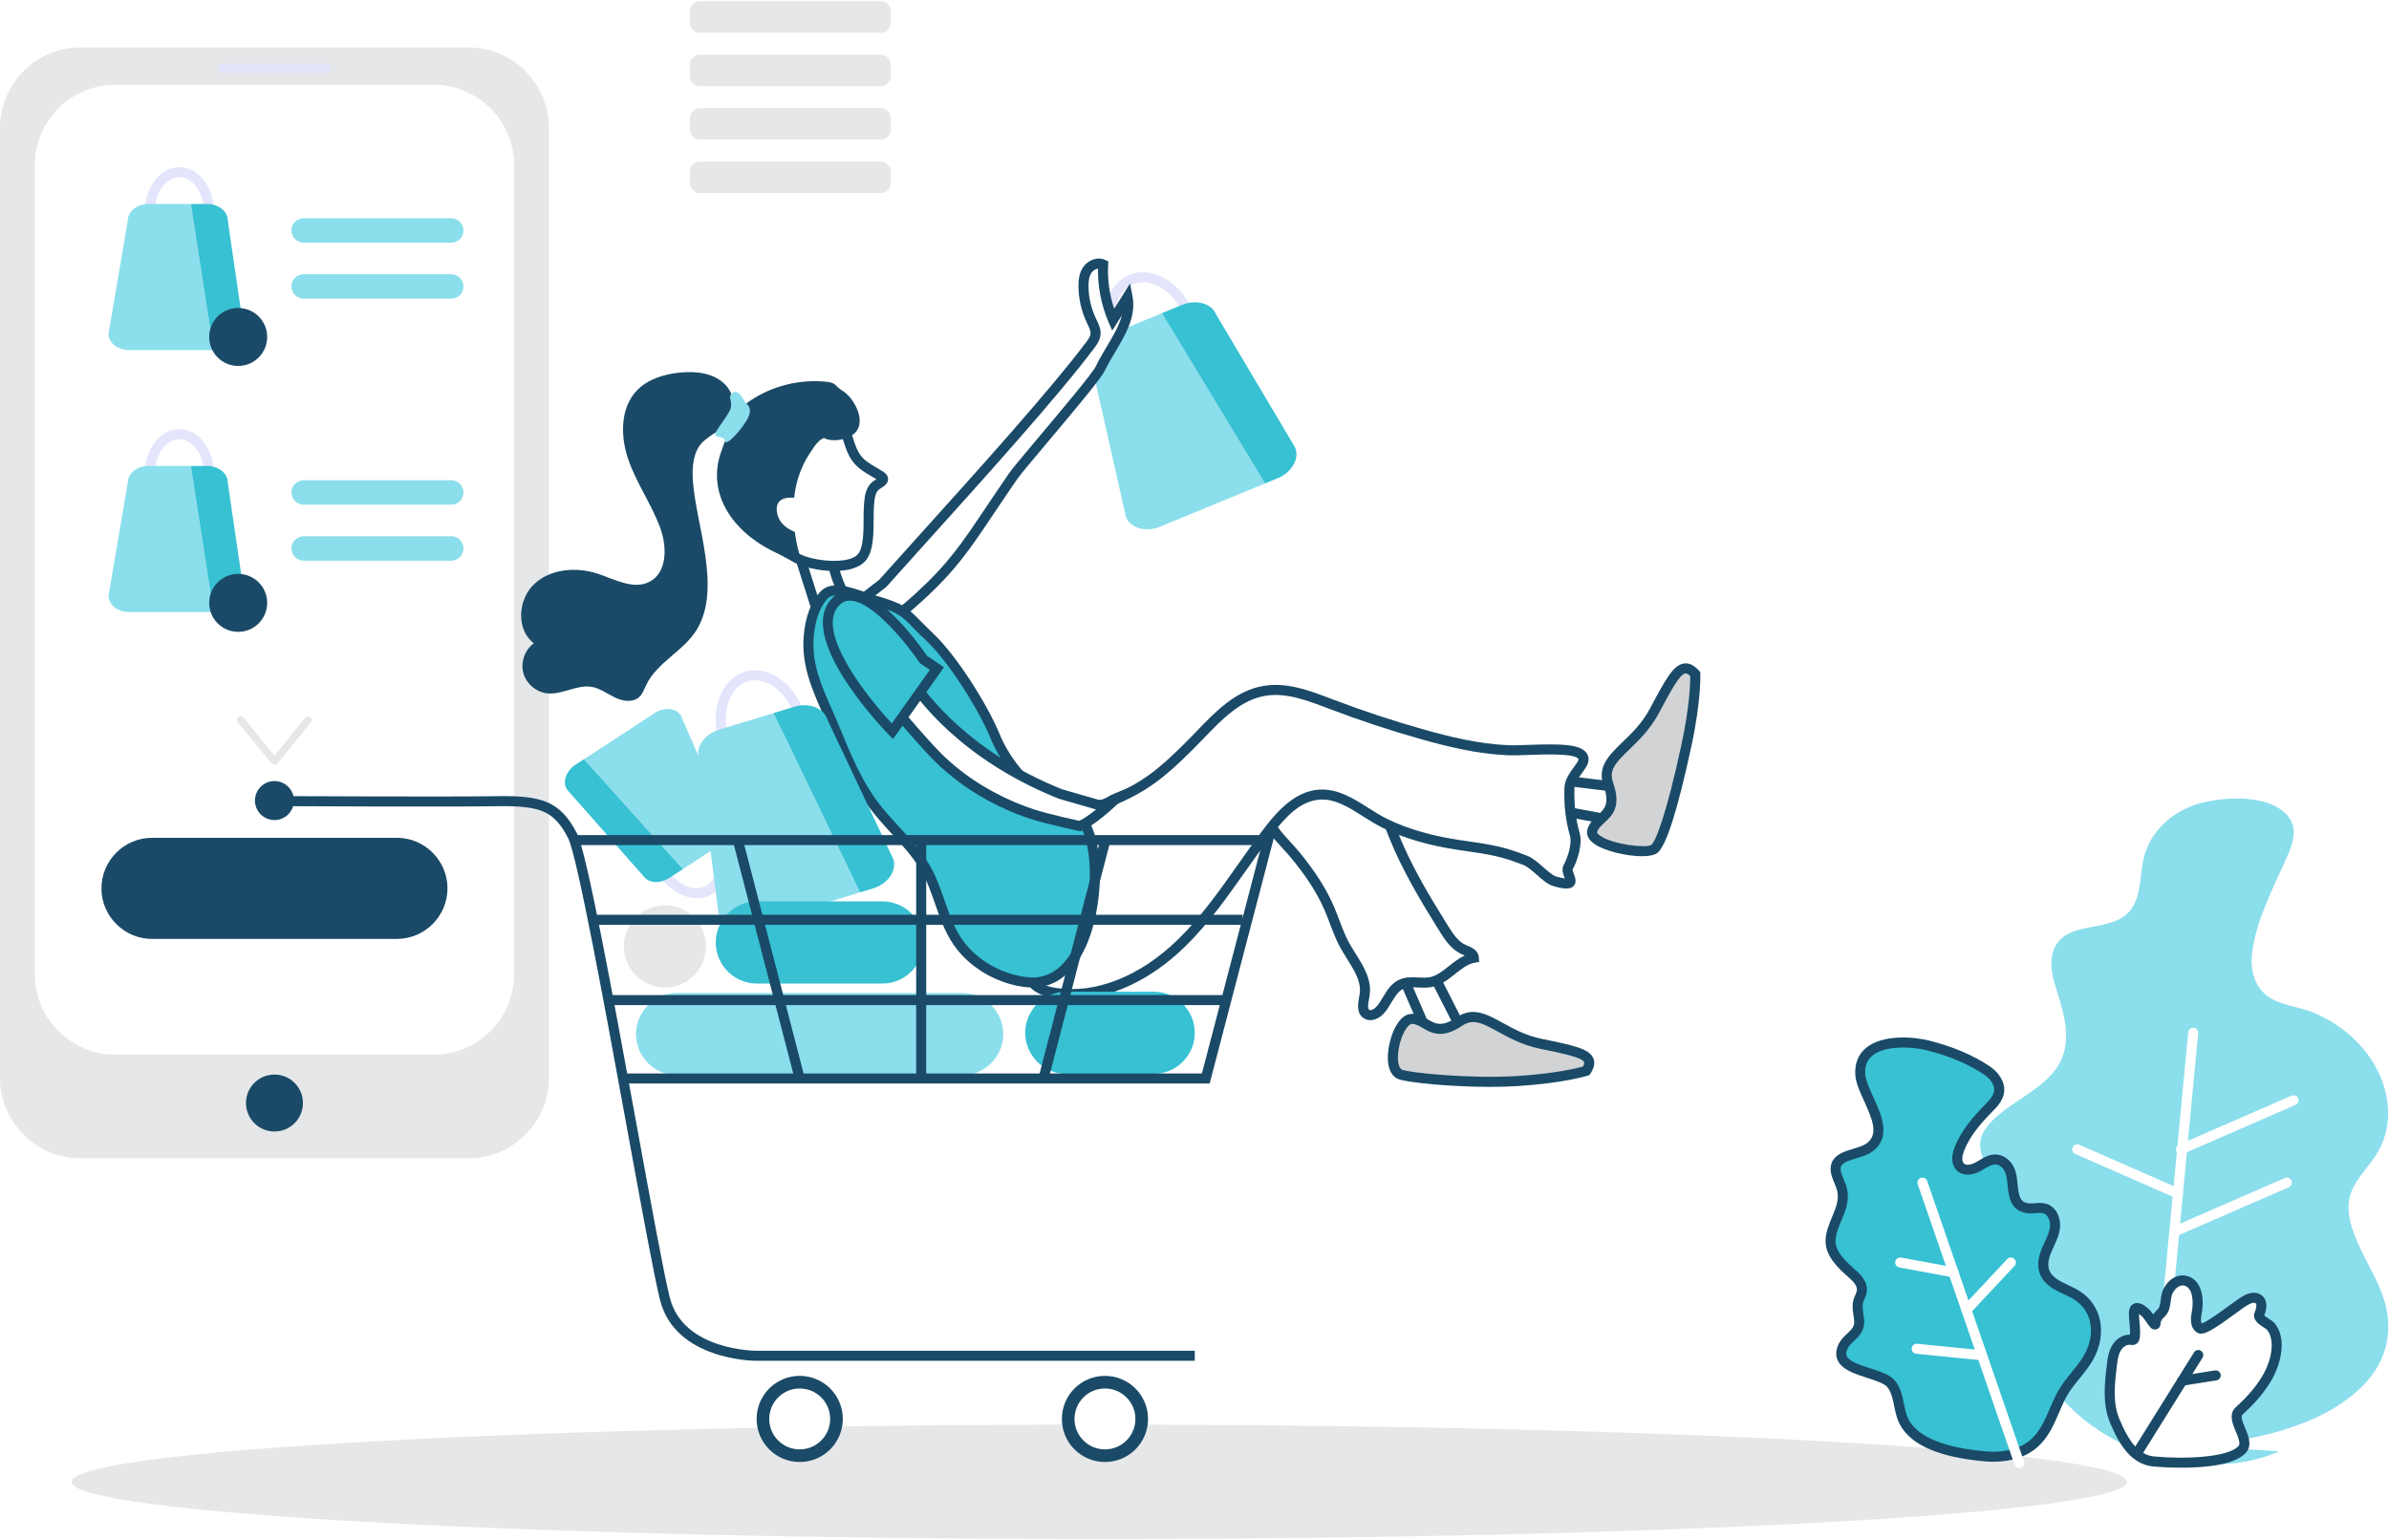 <svg width="1338" height="863" viewBox="0 0 1338 863" fill="none" xmlns="http://www.w3.org/2000/svg">
<rect x="0" y="0" width="1338" height="863" fill="#808080" stroke="none"/>
<g clip-path="url(#clip0_16_3147)">
<rect width="1338" height="863" fill="white"/>
<path d="M615.62 862.19C933.482 862.19 1191.16 847.845 1191.16 830.15C1191.16 812.455 933.482 798.11 615.62 798.11C297.758 798.11 40.08 812.455 40.08 830.15C40.08 847.845 297.758 862.19 615.62 862.19Z" fill="#E6E7E8"/>
<path d="M1225.75 809.96C1261.82 808.04 1301.76 798.65 1323.83 775.83C1334.7 764.59 1339.72 750.21 1336.77 734.23C1333.44 716.18 1318.98 699.82 1315.78 681.71C1312.48 663.06 1327.1 656.26 1333.74 641.54C1341.26 624.89 1337.4 603.76 1323.2 587.12C1316.02 578.71 1306.36 571.6 1295.43 567.21C1283.77 562.53 1270.73 563.26 1264.21 551.45C1260.27 544.31 1260.66 536.57 1262 529.47C1265.44 511.3 1274.45 495 1281.68 478.13C1284.56 471.43 1286.83 463.08 1280.92 456.6C1268.93 443.47 1239.77 446.68 1227.12 451.7C1213.54 457.09 1203.76 467.78 1200.69 480.58C1197.97 491.9 1199.71 505.68 1189.99 513.05C1183.27 518.15 1172.91 518.55 1164.04 520.93C1148.13 525.2 1146.7 538.14 1150.96 551.71C1156.11 568.12 1161.48 584.54 1151.69 598.53C1143.08 610.84 1126.42 617.1 1115.64 627.99C1112.02 631.65 1109.01 636.06 1109.02 641.2C1109.07 659.39 1135.1 672.48 1137.18 691.58C1138.18 700.75 1136.33 709.54 1135.14 718.38C1131.08 748.53 1142.66 779.48 1175.25 801.19C1205.49 821.34 1247.2 826.24 1276.39 813.07" fill="#8BDEEC"/>
<path d="M1207.22 804.2C1207.13 804.2 1207.04 804.2 1206.95 804.19C1205.4 804.04 1204.27 802.67 1204.41 801.13L1225.53 578.33C1225.68 576.79 1227.05 575.63 1228.59 575.8C1230.14 575.95 1231.27 577.32 1231.13 578.86L1210.01 801.66C1209.87 803.11 1208.65 804.2 1207.22 804.2Z" fill="white"/>
<path d="M1217.78 692.8C1216.7 692.8 1215.67 692.17 1215.2 691.11C1214.58 689.69 1215.23 688.03 1216.65 687.41L1279.67 659.94C1281.09 659.33 1282.75 659.97 1283.37 661.39C1283.99 662.81 1283.34 664.47 1281.92 665.09L1218.9 692.56C1218.54 692.73 1218.15 692.8 1217.78 692.8Z" fill="white"/>
<path d="M1221.52 646.68C1220.44 646.68 1219.41 646.05 1218.94 644.99C1218.32 643.57 1218.97 641.91 1220.39 641.29L1283.41 613.82C1284.83 613.2 1286.49 613.85 1287.11 615.27C1287.73 616.69 1287.08 618.35 1285.66 618.97L1222.64 646.44C1222.28 646.61 1221.9 646.68 1221.52 646.68Z" fill="white"/>
<path d="M1219.8 671.46C1219.42 671.46 1219.04 671.38 1218.67 671.22L1162.26 646.44C1160.84 645.82 1160.19 644.16 1160.82 642.74C1161.45 641.32 1163.1 640.68 1164.52 641.3L1220.93 666.08C1222.35 666.7 1223 668.36 1222.37 669.78C1221.91 670.84 1220.88 671.46 1219.8 671.46Z" fill="white"/>
<path d="M1172.73 753.42C1172.93 752.72 1173.1 752.02 1173.26 751.31C1175.38 741.41 1172.24 732.03 1164.12 726.25C1157.71 721.68 1147.28 720.27 1144.78 711.6C1143.61 707.54 1144.98 703.19 1146.7 699.33C1148.42 695.47 1150.54 691.65 1150.93 687.44C1151.32 683.23 1149.39 678.41 1145.36 677.11C1142.44 676.17 1139.27 677.26 1136.22 676.96C1124.85 675.81 1128.73 663 1125.63 655.69C1124.31 652.59 1121.54 649.89 1118.18 649.61C1114.6 649.3 1111.42 651.65 1108.3 653.42C1105.18 655.19 1100.96 656.37 1098.22 654.05C1095.35 651.62 1096.03 647.03 1097.44 643.53C1100.89 634.94 1107.04 627.73 1113.53 621.13C1116.2 618.42 1119.09 615.5 1119.63 611.73C1120.32 606.95 1116.89 602.46 1112.89 599.76C1103.04 593.1 1091.25 588.59 1079.79 585.69C1067.47 582.57 1040.5 581.92 1041.9 602.03C1042.74 614.02 1060.62 633.03 1046.92 642.94C1040.21 647.79 1024.48 646.25 1028.81 658.75C1029.71 661.36 1031.05 663.83 1031.67 666.53C1034.07 676.85 1025.69 684.93 1025.26 694.81C1024.9 703.08 1032.96 709.68 1038.46 714.64C1040.96 716.89 1043.21 719.99 1042.76 723.32C1042.5 725.27 1041.35 726.98 1040.81 728.88C1039.81 732.4 1041.01 736.13 1041.25 739.78C1041.77 747.58 1034.58 748.66 1032 754.86C1026.31 768.54 1053.51 768.03 1059.26 775.39C1064.03 781.51 1062.99 789.92 1066.48 796.6C1074.02 811.02 1097.78 814.72 1112.22 815.93C1121.76 816.73 1132.02 814.99 1139.21 808.67C1147.07 801.76 1149.64 791.32 1154.23 782.33C1159.6 771.74 1169.36 765.24 1172.73 753.42Z" fill="#37C1D3"/>
<path fill-rule="evenodd" clip-rule="evenodd" d="M1111.99 818.71C1113.53 818.84 1115.04 818.9 1116.53 818.9C1126.42 818.9 1135.02 816.07 1141.06 810.76C1147.21 805.35 1150.3 798.14 1153.29 791.16C1154.42 788.51 1155.5 786 1156.73 783.58C1158.84 779.44 1161.66 775.97 1164.65 772.3L1164.66 772.285C1168.92 767.05 1173.32 761.633 1175.44 754.2C1175.65 753.45 1175.84 752.69 1176.01 751.91C1178.41 740.7 1174.58 730.25 1165.76 723.97C1163.59 722.413 1161.06 721.231 1158.61 720.084L1158.45 720.01L1158.42 719.995C1153.5 717.701 1148.85 715.53 1147.49 710.82C1146.51 707.41 1147.93 703.5 1149.28 700.47L1150.21 698.44C1151.77 695.1 1153.37 691.64 1153.74 687.7C1154.23 682.47 1151.81 676.23 1146.24 674.43C1143.99 673.697 1141.78 673.886 1139.81 674.055L1139.76 674.06L1139.67 674.068C1138.54 674.165 1137.47 674.257 1136.51 674.16C1131.5 673.65 1130.7 670.65 1129.98 663.41L1129.98 663.4C1129.68 660.393 1129.37 657.277 1128.22 654.59C1126.36 650.21 1122.51 647.15 1118.42 646.8C1114.5 646.462 1111.27 648.387 1108.39 650.1L1108.34 650.13L1106.91 650.97C1104.71 652.22 1101.59 653.21 1100.03 651.9C1098.42 650.53 1099.03 647.09 1100.04 644.57C1103.47 636.02 1109.79 628.91 1115.57 623.04L1115.58 623.025C1118.47 620.089 1121.73 616.772 1122.4 612.12C1123.3 605.86 1118.88 600.42 1114.45 597.42C1105.26 591.2 1093.83 586.34 1080.47 582.96C1072.39 580.91 1054.56 579.15 1045.01 587.14C1040.71 590.74 1038.66 595.96 1039.1 602.22C1039.42 606.732 1041.68 611.691 1044.08 616.948L1044.11 617.01C1049.19 628.13 1052.02 635.79 1045.28 640.66C1043.59 641.888 1040.83 642.714 1038.16 643.517L1038.08 643.54L1038.05 643.55C1033.3 644.977 1028.39 646.449 1026.24 650.65C1024.97 653.12 1024.95 656.15 1026.16 659.66C1026.48 660.582 1026.85 661.489 1027.23 662.393C1027.27 662.509 1027.32 662.624 1027.37 662.74C1028.01 664.26 1028.6 665.7 1028.94 667.15C1030.11 672.179 1028.17 676.81 1026.11 681.718L1026.1 681.75L1026.08 681.798C1024.4 685.813 1022.65 689.979 1022.45 694.67C1022.05 703.723 1029.8 710.649 1035.46 715.708L1035.47 715.72L1036.57 716.71C1037.98 717.98 1040.3 720.48 1039.97 722.93C1039.87 723.69 1039.5 724.56 1039.1 725.47C1038.72 726.33 1038.36 727.19 1038.1 728.09C1037.24 731.12 1037.68 734.15 1038.07 736.83C1038.23 737.87 1038.38 738.91 1038.45 739.95C1038.66 743.12 1037.29 744.55 1034.66 747C1032.79 748.73 1030.68 750.7 1029.41 753.76C1028.15 756.8 1028.09 759.61 1029.24 762.1C1031.7 767.4 1038.87 769.71 1045.82 771.94L1045.84 771.948C1050.35 773.396 1055.44 775.034 1057.05 777.1C1059.32 780.02 1060.08 783.76 1060.88 787.71C1061.56 791.1 1062.27 794.61 1063.99 797.89C1070.1 809.55 1086.24 816.55 1111.99 818.71ZM1048.6 591.43C1052.69 588.01 1059.41 586.84 1065.91 586.84C1070.85 586.84 1075.65 587.51 1079.08 588.37C1091.8 591.59 1102.64 596.19 1111.29 602.04C1114.18 603.99 1117.36 607.59 1116.83 611.29C1116.43 614.108 1113.97 616.608 1111.54 619.078L1111.51 619.11C1105.39 625.34 1098.61 632.98 1094.81 642.44C1092.46 648.31 1093.03 653.3 1096.39 656.15C1099.57 658.85 1104.55 658.73 1109.67 655.82L1111.2 654.93L1111.21 654.921C1113.59 653.515 1115.82 652.19 1117.93 652.37C1120.25 652.58 1122.17 654.72 1123.03 656.76C1123.84 658.67 1124.1 661.23 1124.37 663.94C1124.99 670.17 1125.85 678.7 1135.93 679.72C1137.41 679.877 1138.81 679.754 1140.16 679.636L1140.23 679.63C1141.81 679.49 1143.3 679.37 1144.49 679.75C1147.12 680.6 1148.4 684.18 1148.12 687.15C1147.84 690.13 1146.51 693 1145.09 696.05L1144.12 698.17C1142.39 702.08 1140.58 707.22 1142.07 712.37C1144.15 719.55 1150.48 722.5 1156.06 725.1L1156.27 725.197C1158.56 726.271 1160.73 727.288 1162.48 728.54C1169.52 733.55 1172.44 741.64 1170.5 750.72C1170.36 751.37 1170.2 752.02 1170.02 752.66C1168.22 758.976 1164.38 763.709 1160.31 768.716L1160.28 768.75L1160.25 768.784C1157.22 772.514 1154.08 776.374 1151.71 781.03C1150.39 783.61 1149.23 786.32 1148.11 788.94L1148.11 788.949C1145.24 795.646 1142.53 801.972 1137.34 806.53C1129.53 813.4 1118.4 813.6 1112.45 813.1C1089.07 811.14 1074.04 804.98 1068.96 795.27C1067.61 792.711 1067.01 789.754 1066.38 786.619L1066.37 786.58L1066.37 786.565C1065.47 782.159 1064.54 777.595 1061.46 773.64C1058.78 770.211 1053.3 768.451 1047.51 766.591L1047.51 766.59C1041.99 764.82 1035.73 762.81 1034.32 759.75L1034.31 759.739C1034.14 759.348 1033.63 758.208 1034.58 755.92C1035.39 753.99 1036.89 752.59 1038.47 751.12C1041.13 748.65 1044.44 745.57 1044.04 739.58C1043.96 738.4 1043.79 737.21 1043.62 736.03C1043.28 733.7 1042.97 731.51 1043.5 729.63C1043.65 729.062 1043.89 728.517 1044.13 727.975C1044.16 727.886 1044.2 727.798 1044.24 727.71L1044.24 727.708C1044.75 726.539 1045.33 725.209 1045.53 723.67C1046.03 719.91 1044.23 716.06 1040.32 712.53L1039.2 711.52C1034.1 706.97 1027.76 701.31 1028.04 694.91C1028.2 691.221 1029.67 687.7 1031.23 683.973L1031.26 683.91C1033.58 678.38 1035.97 672.67 1034.39 665.86C1033.96 664.009 1033.27 662.328 1032.59 660.699L1032.54 660.57C1032.5 660.472 1032.46 660.373 1032.42 660.275C1032.08 659.463 1031.73 658.648 1031.45 657.81C1030.76 655.8 1030.68 654.25 1031.22 653.19C1032.27 651.122 1036.03 649.993 1039.66 648.904L1039.67 648.9C1042.82 647.96 1046.07 646.98 1048.55 645.19C1059.52 637.253 1053.8 624.731 1049.21 614.663L1049.2 614.65C1047.01 609.85 1044.94 605.31 1044.69 601.8C1044.37 597.29 1045.65 593.89 1048.6 591.43Z" fill="#1A4A67"/>
<path d="M1184.39 796.01C1180.34 786.38 1181.51 775.46 1182.75 765.08C1183.16 761.61 1183.62 758.03 1185.43 755.04C1187.1 752.29 1190.27 750.1 1193.6 750.6C1193.98 750.66 1194.37 750.74 1194.73 750.61C1195.36 750.37 1195.55 749.59 1195.63 748.93C1196.17 744.44 1195.15 740.15 1195.13 735.69C1195.11 729.83 1200.81 734.3 1202.55 736.46C1203.9 738.14 1205 740.01 1206.38 741.66C1206.54 741.85 1206.78 742.06 1207.01 741.97C1207.24 741.88 1207.27 741.56 1207.27 741.31C1207.28 740.11 1207.65 738.91 1208.31 737.91C1209.03 736.82 1210.08 735.98 1210.93 734.98C1213.47 732.02 1212.4 726.67 1214.35 723.07C1216.21 719.63 1219.62 716.6 1223.8 717.46C1230.7 718.88 1231.69 728.36 1230.33 735.27C1229.71 738.43 1229.29 742.47 1232.03 744.15C1234.94 745.93 1251.14 732.59 1256.72 729.07C1259.28 727.46 1262.8 726 1265.1 727.96C1267.32 729.86 1266.58 733.43 1265.41 736.11C1264.07 739.18 1270.34 741.24 1271.91 743.22C1277.71 750.51 1274.55 762.9 1270.64 770.23C1266.55 777.9 1260.5 784.62 1254.08 790.41C1248.82 795.16 1260.55 806.36 1255.94 811.8C1248.49 820.57 1218.01 819.86 1206.24 818.74C1196.23 817.78 1190.52 809.17 1186.54 800.83C1185.78 799.24 1185.07 797.63 1184.39 796.01Z" fill="white"/>
<path fill-rule="evenodd" clip-rule="evenodd" d="M1206.04 821.557C1207.04 821.646 1213.59 822.23 1221.82 822.23C1234.82 822.23 1252.01 820.77 1258.05 813.63C1261.44 809.637 1259.21 804.268 1257.41 799.951L1257.4 799.93L1257.38 799.888C1256.15 796.919 1254.75 793.575 1255.94 792.51C1263.7 785.5 1269.32 778.65 1273.1 771.56C1276.82 764.59 1281.21 750.42 1274.09 741.48C1273.28 740.46 1272.05 739.67 1270.74 738.83C1269.97 738.34 1268.6 737.46 1268.11 736.9C1270.07 732.19 1269.64 728.16 1266.91 725.83C1265.27 724.43 1261.58 722.68 1255.21 726.7C1253.6 727.716 1251.26 729.426 1248.55 731.405L1248.52 731.43L1248.34 731.562C1244.13 734.634 1235.96 740.602 1233.13 741.42C1232.67 740.75 1232.4 739.22 1233.07 735.82C1234.83 726.88 1232.85 716.46 1224.35 714.71C1219.53 713.71 1214.74 716.41 1211.86 721.74C1210.74 723.812 1210.42 726.159 1210.15 728.236L1210.14 728.29C1209.88 730.29 1209.63 732.17 1208.78 733.16C1208.57 733.408 1208.34 733.638 1208.12 733.869C1208.04 733.946 1207.96 734.023 1207.89 734.1L1207.88 734.109C1207.26 734.737 1206.56 735.455 1205.96 736.35C1205.57 735.79 1205.16 735.24 1204.73 734.71C1204.68 734.65 1199.71 728.71 1195.4 730.24C1194.24 730.65 1192.31 731.91 1192.32 735.71C1192.32 737.55 1192.49 739.36 1192.66 741.17C1192.66 741.223 1192.67 741.275 1192.67 741.328C1192.87 743.481 1193.06 745.543 1192.9 747.73C1188.64 747.53 1184.91 750.47 1183.02 753.59C1180.87 757.134 1180.38 761.153 1179.96 764.701L1179.95 764.75C1178.79 774.45 1177.35 786.53 1181.79 797.1C1182.49 798.76 1183.22 800.42 1184 802.05C1187.74 809.88 1194.09 820.41 1205.97 821.55C1205.99 821.552 1206.01 821.554 1206.04 821.557ZM1187.84 756.5C1188.79 754.92 1190.64 753.35 1192.69 753.35C1192.88 753.35 1193.08 753.36 1193.29 753.42C1193.31 753.422 1193.32 753.425 1193.34 753.428C1193.85 753.5 1194.75 753.627 1195.73 753.26C1196.79 752.86 1198.12 751.84 1198.43 749.28C1198.79 746.26 1198.53 743.41 1198.27 740.65C1198.13 739.15 1197.99 737.65 1197.96 736.12C1198.76 736.63 1199.74 737.46 1200.37 738.24C1200.89 738.896 1201.38 739.584 1201.86 740.275C1201.92 740.363 1201.99 740.452 1202.05 740.54C1202.74 741.54 1203.44 742.54 1204.22 743.47C1205.45 744.95 1207.03 745.01 1208.09 744.58C1208.68 744.34 1210.06 743.53 1210.09 741.34C1210.1 740.68 1210.3 740.02 1210.66 739.47C1210.98 738.988 1211.39 738.581 1211.8 738.173C1211.84 738.132 1211.88 738.091 1211.92 738.05C1211.97 738 1212.02 737.949 1212.07 737.899C1212.41 737.549 1212.75 737.196 1213.07 736.82C1214.99 734.58 1215.39 731.656 1215.73 729.075L1215.74 729.04C1215.97 727.27 1216.19 725.6 1216.83 724.42C1217.27 723.59 1219.64 719.49 1223.24 720.22C1228.28 721.26 1228.58 729.68 1227.58 734.74L1227.57 734.773C1227.1 737.237 1225.86 743.663 1230.58 746.56C1233.78 748.52 1238.47 745.78 1251.87 735.97C1254.5 734.04 1256.77 732.38 1258.23 731.46C1260.55 730 1262.53 729.47 1263.28 730.11C1264 730.74 1263.82 732.75 1262.84 735.01C1260.99 739.26 1265.37 742.07 1267.73 743.58C1268.42 744.02 1269.46 744.69 1269.71 744.99C1274.33 750.79 1272.14 761.46 1268.16 768.92C1264.69 775.43 1259.47 781.78 1252.2 788.34C1248.07 792.073 1250.37 797.609 1252.23 802.075L1252.24 802.1C1253.52 805.15 1254.96 808.62 1253.8 809.99C1248.12 816.68 1222.72 817.5 1206.51 815.95C1197.57 815.1 1192.5 806.78 1189.08 799.63C1188.34 798.08 1187.65 796.51 1186.98 794.93C1183.12 785.73 1184.41 774.94 1185.55 765.42C1185.92 762.27 1186.31 759.02 1187.84 756.5Z" fill="#1A4A67"/>
<path d="M1231.18 759.13L1196.98 813.94L1231.18 759.13Z" fill="white"/>
<path d="M1196.98 816.75C1196.47 816.75 1195.96 816.61 1195.5 816.32C1194.18 815.5 1193.78 813.77 1194.6 812.45L1228.79 757.64C1229.61 756.32 1231.34 755.92 1232.66 756.74C1233.98 757.56 1234.38 759.29 1233.56 760.61L1199.37 815.42C1198.83 816.28 1197.92 816.75 1196.98 816.75Z" fill="#1A4A67"/>
<path d="M1240.94 770.53L1222.2 773.51L1240.94 770.53Z" fill="white"/>
<path d="M1222.2 776.32C1220.84 776.32 1219.65 775.34 1219.43 773.95C1219.18 772.42 1220.23 770.98 1221.76 770.73L1240.5 767.75C1242.04 767.5 1243.47 768.55 1243.72 770.08C1243.97 771.61 1242.92 773.05 1241.39 773.3L1222.65 776.28C1222.5 776.31 1222.35 776.32 1222.2 776.32Z" fill="#1A4A67"/>
<path d="M1130.91 822.45C1129.74 822.45 1128.66 821.72 1128.25 820.56L1074.06 663.44C1073.55 661.97 1074.33 660.37 1075.8 659.87C1077.27 659.37 1078.87 660.14 1079.37 661.61L1133.56 818.73C1134.07 820.2 1133.29 821.8 1131.82 822.3C1131.52 822.4 1131.22 822.45 1130.91 822.45Z" fill="white"/>
<path d="M1108.75 761.94C1108.65 761.94 1108.56 761.94 1108.47 761.93L1073.2 758.4C1071.66 758.25 1070.53 756.87 1070.68 755.32C1070.83 753.78 1072.22 752.61 1073.75 752.8L1109.02 756.33C1110.56 756.48 1111.69 757.86 1111.54 759.41C1111.4 760.86 1110.18 761.94 1108.75 761.94Z" fill="white"/>
<path d="M1094.16 715.62C1093.99 715.62 1093.82 715.61 1093.65 715.57L1063.74 710.06C1062.21 709.78 1061.2 708.31 1061.49 706.79C1061.77 705.26 1063.23 704.25 1064.76 704.53L1094.67 710.04C1096.2 710.32 1097.21 711.79 1096.92 713.31C1096.67 714.67 1095.48 715.62 1094.16 715.62Z" fill="white"/>
<path d="M1101.42 736.59C1100.73 736.59 1100.04 736.34 1099.5 735.83C1098.37 734.77 1098.31 732.99 1099.37 731.86L1124.17 705.37C1125.23 704.24 1127.01 704.18 1128.14 705.24C1129.27 706.3 1129.33 708.08 1128.27 709.21L1103.47 735.7C1102.92 736.3 1102.17 736.59 1101.42 736.59Z" fill="white"/>
<path fill-rule="evenodd" clip-rule="evenodd" d="M621.909 194.45L622.979 197.05L669.689 177.81L668.619 175.21C661.609 158.18 645.439 148.65 632.539 153.96C626.149 156.59 621.559 162.36 619.619 170.21C617.759 177.74 618.569 186.35 621.909 194.45ZM634.689 159.15C636.449 158.43 638.299 158.08 640.189 158.08C648.359 158.08 657.189 164.58 662.269 174.79L626.129 189.68C624.079 183.49 623.699 177.14 625.079 171.56C626.579 165.49 629.989 161.09 634.689 159.15Z" fill="#E3E5FC"/>
<path d="M621.27 187.61C613.33 190.88 608.92 198.64 611.48 204.84L630.64 289.73C633.2 295.93 641.79 298.33 649.73 295.06L708.53 270.83L650.77 175.45L621.27 187.61Z" fill="#8BDEEC"/>
<path d="M725.36 250.7L681.09 176.15C678.53 169.95 669.94 167.55 662 170.82L650.76 175.45L708.52 270.83L715.56 267.93C723.51 264.66 727.92 256.9 725.36 250.7Z" fill="#37C1D3"/>
<path d="M448.94 314.9L457.82 342.86L481.7 348.11L474.52 336.4C474.52 336.4 462.77 316.91 467.02 304.64C471.27 292.37 448.94 314.9 448.94 314.9Z" fill="white"/>
<path fill-rule="evenodd" clip-rule="evenodd" d="M455.64 345.26L487.55 352.27L476.94 334.95C473.87 329.84 466.56 314.6 469.69 305.56L469.693 305.55C470.127 304.289 471.432 300.495 468.62 298.74C467.1 297.78 463.91 295.82 446.96 312.93L445.76 314.14L455.64 345.26ZM475.85 343.94L460.01 340.46L452.13 315.68C456.19 311.68 460.82 307.58 463.87 305.38C460.69 318.67 471.62 337.03 472.12 337.86L475.85 343.94Z" fill="#1A4A67"/>
<path d="M494.439 326.76C522.839 294.79 585.019 227.51 610.569 193.35C611.909 191.56 613.279 189.67 613.549 187.48C613.889 184.71 612.419 182.08 611.219 179.54C608.389 173.56 606.879 167 606.829 160.42C606.799 157.16 607.179 153.73 609.089 151.04C610.999 148.36 614.829 146.74 617.849 148.17C617.289 158.74 619.199 169.43 623.389 179.2C626.099 174.9 628.809 170.61 631.509 166.31C634.269 180.65 622.509 193.25 616.209 206.49C613.019 213.2 571.969 260.21 567.729 266.35C544.119 300.52 538.039 313.34 514.549 334.67C508.319 340.33 501.869 346.13 493.909 349.1C485.949 352.08 475.999 351.6 469.959 345.74L494.439 326.76Z" fill="white"/>
<path fill-rule="evenodd" clip-rule="evenodd" d="M468 347.77C472.35 352 478.26 353.69 484.07 353.69C487.88 353.69 491.65 352.96 494.86 351.76C503.431 348.553 510.316 342.303 516.391 336.787L516.41 336.77C535.084 319.804 542.817 308.28 556.844 287.374L556.88 287.32L557.54 286.336C561.173 280.925 565.232 274.878 570.02 267.96C571.56 265.74 578.83 257.09 586.53 247.94C603.57 227.7 616.75 211.88 618.73 207.72C620.39 204.22 622.52 200.65 624.58 197.2L624.586 197.189C630.424 187.392 636.459 177.266 634.25 165.8L632.91 158.82L624 172.96C621.36 165.04 620.2 156.63 620.64 148.34L620.74 146.46L619.04 145.65C614.57 143.52 609.3 145.9 606.79 149.43C604.25 153.01 603.99 157.44 604.01 160.46C604.08 167.42 605.69 174.44 608.68 180.76L609.08 181.6C610.05 183.6 610.96 185.5 610.76 187.15C610.59 188.55 609.6 189.97 608.32 191.68C588.49 218.18 546.25 265.03 515.4 299.23C506.65 308.93 498.77 317.67 492.51 324.71L465.68 345.52L468 347.77ZM492.92 346.48C487.36 348.56 479.98 348.94 474.56 345.74L496.16 328.99L496.54 328.64C502.82 321.57 510.75 312.77 519.58 302.99L519.675 302.885C550.586 268.604 592.86 221.723 612.82 195.04L612.829 195.028C614.158 193.249 615.971 190.823 616.34 187.83C616.747 184.548 615.375 181.701 614.159 179.181L614.14 179.14L613.76 178.34C611.12 172.76 609.69 166.55 609.64 160.4C609.62 156.79 610.15 154.41 611.39 152.67C612.18 151.57 613.6 150.66 614.96 150.48C614.78 160.65 616.78 170.92 620.81 180.31L622.92 185.23L628.32 176.66C626.8 182.53 623.36 188.31 619.78 194.31C617.65 197.87 615.46 201.56 613.68 205.29C611.862 209.104 594.281 230.013 582.501 244.024L582.26 244.31C573.79 254.37 567.11 262.32 565.42 264.76C560.33 272.12 556.05 278.5 552.24 284.18C538.44 304.76 530.84 316.09 512.66 332.6C506.68 338.03 500.49 343.65 492.92 346.48Z" fill="#1A4A67"/>
<path d="M794.839 530.2L818.509 576.73L803.129 587.28L781.439 537.07C781.429 537.07 789.079 530.16 794.839 530.2Z" fill="white"/>
<path fill-rule="evenodd" clip-rule="evenodd" d="M778.06 536.34L801.9 591.53L822.13 577.66L796.56 527.41L794.85 527.4H794.79C788.15 527.4 780.41 534.21 779.55 534.99L778.06 536.34ZM804.35 583.03L784.85 537.88C786.98 536.22 790.39 533.92 793.21 533.22L814.88 575.81L804.35 583.03Z" fill="#1A4A67"/>
<path d="M888.419 599.91C888.419 599.91 875.139 604.05 849.699 605.63C824.259 607.21 790.389 604.1 784.399 601.97C775.289 598.74 782.279 570.73 790.759 570.79C799.239 570.85 802.519 582.35 817.489 572.22C830.309 563.54 840.519 580.15 862.819 584.72C885.119 589.29 894.149 591.13 888.419 599.91Z" fill="#D1D3D4"/>
<path fill-rule="evenodd" clip-rule="evenodd" d="M783.449 604.62C788.659 606.47 811.949 608.88 834.379 608.88C839.679 608.88 844.929 608.75 849.869 608.44C875.203 606.869 888.536 602.817 889.239 602.603L889.249 602.6L890.209 602.3L890.759 601.45C892.889 598.18 893.419 595.39 892.389 592.91C890.122 587.455 881.237 585.634 863.422 581.981L863.369 581.97C854.609 580.17 847.779 576.42 841.749 573.1L841.734 573.091C832.67 568.115 824.854 563.824 815.899 569.89C807.441 575.612 803.989 573.606 799.627 571.071L799.609 571.06C797.159 569.63 794.369 568.01 790.769 567.98H790.719C784.109 567.98 779.419 577.53 777.849 586.43C776.169 595.98 778.259 602.78 783.449 604.62ZM783.399 587.41C784.879 578.97 788.729 573.6 790.729 573.6H790.749C792.864 573.61 794.69 574.674 796.793 575.9L796.809 575.91L796.823 575.918C801.671 578.737 807.7 582.243 819.079 574.54C824.929 570.58 829.959 573.01 839.069 578.02C845.129 581.36 852.669 585.5 862.399 587.5L862.472 587.515C875.151 590.119 886.092 592.365 887.219 595.07C887.419 595.55 887.189 596.42 886.589 597.51C883.099 598.46 870.489 601.53 849.529 602.83C823.809 604.42 790.399 601.12 785.339 599.32C783.139 598.54 782.319 593.53 783.399 587.41Z" fill="#1A4A67"/>
<path d="M744.5 508.93C747.4 515.68 749.48 522.8 752.99 529.26C757.92 538.34 765.9 547.18 764.28 557.38C763.68 561.2 762.16 566.13 765.46 568.14C767.92 569.64 771.12 567.92 773.04 565.77C777.19 561.11 779.07 554.08 784.72 551.44C789.77 549.08 795.78 551.24 801.25 550.2C810.44 548.45 816.23 538.18 825.45 536.57C825.27 533.97 822.1 532.98 819.72 531.92C814.69 529.68 811.48 524.77 808.57 520.1C798.09 503.29 787.81 486.23 780.49 467.83C778.94 463.95 777.52 459.98 775.28 456.46C773.29 453.31 770.7 450.59 768 448.02C762.63 442.92 756.74 438.37 750.46 434.46C741.93 429.14 730.42 424.51 720.85 429.98C713.28 434.31 707.05 445.43 708.5 454.21C710.12 464.03 719.6 471.87 725.58 479.16C733.05 488.29 739.83 498.07 744.5 508.93Z" fill="white"/>
<path fill-rule="evenodd" clip-rule="evenodd" d="M763.99 570.55C765.11 571.23 766.29 571.52 767.47 571.52C770.34 571.52 773.23 569.79 775.13 567.64C776.783 565.781 778.054 563.673 779.288 561.625L779.37 561.49C781.28 558.3 783.09 555.3 785.9 553.98C788.203 552.908 791.04 553.048 794.046 553.197L794.11 553.2C796.6 553.33 799.16 553.46 801.77 552.96C807.009 551.962 811.063 548.733 814.986 545.609L815.01 545.59C818.6 542.73 822 540.03 825.93 539.34L828.42 538.9L828.25 536.38C827.98 532.391 824.24 530.799 821.75 529.739L821.73 529.73L820.86 529.36C816.74 527.53 813.94 523.41 810.95 518.62C800.42 501.74 790.37 485.06 783.09 466.8L782.47 465.22L782.464 465.205C781.115 461.78 779.717 458.225 777.65 454.96C775.34 451.31 772.31 448.25 769.93 445.99C764.43 440.77 758.38 436.09 751.94 432.08C739.29 424.2 728.05 422.63 719.45 427.55C710.44 432.71 704.15 445.13 705.72 454.68C707.086 462.989 713.298 469.766 718.788 475.755L718.83 475.8C718.958 475.941 719.087 476.081 719.215 476.221C720.691 477.833 722.13 479.405 723.4 480.96C732.01 491.46 737.89 500.7 741.91 510.04C742.96 512.45 743.89 514.92 744.82 517.39C746.48 521.78 748.2 526.32 750.52 530.6C751.624 532.631 752.878 534.645 754.141 536.674C754.227 536.813 754.313 536.951 754.4 537.09C758.61 543.81 762.58 550.16 761.5 556.94C761.428 557.408 761.339 557.892 761.25 558.385L761.22 558.55L761.218 558.558C760.538 562.248 759.513 567.812 763.99 570.55ZM722.24 432.43C724.8 430.97 727.56 430.37 730.38 430.37C736.9 430.37 743.72 433.58 748.97 436.87C755.09 440.68 760.83 445.13 766.06 450.09C768.34 452.25 770.94 454.88 772.91 457.99C774.7 460.81 775.94 463.96 777.25 467.3L777.88 468.9C785.32 487.58 795.95 505.19 806.19 521.62L806.206 521.646C808.894 525.953 812.571 531.845 818.58 534.52L819.53 534.93C819.76 535.02 820.04 535.14 820.35 535.28C817.096 536.767 814.281 539.011 811.526 541.207L811.51 541.22C807.96 544.05 804.61 546.72 800.73 547.46C798.79 547.83 796.66 547.73 794.41 547.61L794.39 547.609C790.816 547.429 787.113 547.243 783.53 548.92C779.16 550.96 776.82 554.85 774.56 558.62C773.38 560.58 772.27 562.42 770.93 563.93C769.59 565.44 767.74 566.27 766.92 565.77C765.74 565.05 766.3 562.02 766.75 559.59L766.787 559.388C766.884 558.858 766.98 558.337 767.06 557.84C768.46 548.98 763.74 541.43 759.17 534.13C759.066 533.964 758.963 533.798 758.859 533.632C757.672 531.73 756.49 529.834 755.46 527.93C753.32 523.99 751.74 519.83 750.08 515.42L749.942 515.059C749.019 512.63 748.099 510.212 747.08 507.83C742.85 497.99 736.7 488.32 727.75 477.4C726.31 475.64 724.66 473.84 722.97 472L722.892 471.915C717.706 466.252 712.354 460.407 711.27 453.77C710.08 446.57 715.31 436.39 722.24 432.43Z" fill="#1A4A67"/>
<path d="M853.24 434.5L908.94 441.35L908.53 460.55L850.85 449.89C850.85 449.88 849.59 439.37 853.24 434.5Z" fill="white"/>
<path fill-rule="evenodd" clip-rule="evenodd" d="M848.31 452.27L911.28 463.91L911.81 438.86L851.97 431.51L850.99 432.81C846.79 438.43 847.92 449.03 848.06 450.22L848.31 452.27ZM905.79 457.18L853.49 447.51C853.36 444.69 853.5 440.34 854.73 437.51L906.07 443.82L905.79 457.18Z" fill="#1A4A67"/>
<path d="M949.47 377.62C949.47 377.62 950.02 392.01 944.49 417.65C938.96 443.29 931.67 471.57 926.52 475.59C921.37 479.61 889.32 473.75 891.77 465.38C894.22 457.01 907.06 457.25 900.78 439.38C895.4 424.07 915.49 419.01 926.51 398.34C937.54 377.67 941.98 369.3 949.47 377.62Z" fill="#D1D3D4"/>
<path fill-rule="evenodd" clip-rule="evenodd" d="M893.16 472.94C898.73 476.72 910.89 479.67 919.61 479.67C923.42 479.67 926.58 479.11 928.26 477.81C933.17 473.98 939.56 453.94 947.25 418.25C952.8 392.56 952.32 378.12 952.29 377.52L952.25 376.5L951.57 375.74C948.8 372.67 946.08 371.34 943.28 371.68C937.159 372.429 932.813 380.575 924.079 396.946L924.04 397.02C919.72 405.13 913.9 410.75 908.76 415.71L908.751 415.718C901.035 423.175 894.371 429.614 898.14 440.32C901.686 450.399 898.636 453.204 894.782 456.749L894.77 456.76C892.59 458.76 890.13 461.02 889.08 464.59C888.57 466.32 888.42 469.72 893.16 472.94ZM943.95 377.26C944 377.25 944.05 377.25 944.1 377.25C944.89 377.25 945.85 377.96 946.68 378.76C946.68 382.46 946.31 395.93 941.75 417.05C933.52 455.29 927.47 471.29 924.8 473.37C922.32 475.18 903.55 473.36 896.18 468.19C895.04 467.39 894.36 466.58 894.48 466.17C895.076 464.114 896.679 462.639 898.533 460.934L898.57 460.9L898.573 460.897C902.872 456.948 908.219 452.037 903.44 438.45C900.97 431.45 904.69 427.44 912.66 419.75L912.723 419.688C917.873 414.709 924.27 408.523 929.06 399.53L929.086 399.48C935.594 387.284 940.734 377.649 943.95 377.26Z" fill="#1A4A67"/>
<path d="M606.25 462.1C590.75 467.28 585.29 483.06 580.18 498.59C576.48 509.85 574.45 521.67 574.2 533.52C574.05 540.22 574.85 547.73 579.95 552.07C582.77 554.46 586.49 555.49 590.14 556.1C616.42 560.53 642.84 546.8 661.89 528.17C680.94 509.54 694.56 486.18 710.8 465.05C718.04 455.63 727.18 445.91 739.04 445.18C752.53 444.35 763.45 455.29 775.57 461.26C788.57 467.66 803.04 471.34 817.33 473.44C832.08 475.6 840.24 476.41 854.39 482.07C859.91 484.28 865.75 492.33 870.9 493.78C886.34 498.13 876.1 489.79 878.27 485.82C881.06 480.73 883.4 472.3 882.01 467.53C879.6 459.3 878.66 450.16 878.99 441.6C879.2 436.11 883.77 432.2 886.34 427.55C891.49 416.31 858.14 420.88 844.39 420.3C828.35 419.63 812.59 415.89 797.13 411.55C779.79 406.68 762.66 401.03 745.83 394.62C733.63 389.98 720.78 384.84 707.93 387.09C690.38 390.16 678.35 405.73 665.71 418.28C651.06 432.83 641.43 440.96 622.34 448.82" fill="white"/>
<path d="M600.22 559.75C596.66 559.75 593.14 559.46 589.67 558.88C586.15 558.29 581.66 557.22 578.13 554.22C571.8 548.84 571.25 539.8 571.38 533.46C571.65 521.29 573.71 509.27 577.51 497.71C582.53 482.46 588.21 465.17 605.35 459.43L607.14 464.76C592.67 469.6 587.68 484.78 582.85 499.46C579.22 510.49 577.26 521.96 577 533.57C576.82 541.81 578.34 547.01 581.76 549.92C584.25 552.04 587.79 552.85 590.6 553.32C613.09 557.13 638.38 547.22 659.92 526.15C672.62 513.73 683.12 498.82 693.28 484.4C698.19 477.43 703.27 470.22 708.56 463.33C715.74 454 725.66 443.18 738.86 442.37C749.18 441.73 757.95 447.27 766.4 452.62C769.8 454.78 773.31 457.01 776.81 458.73C788.16 464.32 801.93 468.33 817.74 470.65L821.71 471.23C834.11 473.02 842.3 474.2 855.43 479.45C858.54 480.69 861.49 483.3 864.34 485.82C866.93 488.11 869.62 490.49 871.67 491.07C874 491.73 875.48 492.01 876.39 492.12C876.34 491.97 876.28 491.82 876.23 491.69C875.48 489.68 874.45 486.94 875.81 484.46C878.4 479.73 880.43 472.11 879.32 468.31C876.92 460.12 875.83 450.84 876.18 441.48C876.35 436.86 878.95 433.29 881.23 430.13C882.22 428.77 883.15 427.49 883.88 426.17C883.91 426.08 884.18 425.42 884 425.15C881.93 422.04 865.51 422.61 856.7 422.91C852.03 423.07 847.61 423.23 844.27 423.09C827.31 422.38 810.54 418.22 796.37 414.24C779.01 409.36 761.67 403.64 744.83 397.23L743.65 396.78C732.06 392.36 720.08 387.79 708.41 389.84C694.7 392.24 684.19 403.18 674.04 413.75C671.92 415.95 669.82 418.14 667.69 420.25C652.34 435.5 642.3 443.62 623.41 451.4L621.27 446.2C639.4 438.73 648.63 431.26 663.74 416.26C665.83 414.18 667.9 412.02 669.99 409.85C680.77 398.62 691.92 387.01 707.45 384.29C720.65 381.98 733.37 386.83 745.66 391.52L746.84 391.97C763.52 398.32 780.7 403.99 797.9 408.82C811.76 412.71 828.13 416.78 844.51 417.47C847.64 417.6 851.95 417.45 856.51 417.29C873.64 416.7 885.13 416.7 888.68 422.02C889.57 423.35 890.32 425.58 888.9 428.69C887.91 430.5 886.83 431.98 885.79 433.42C883.8 436.17 881.91 438.77 881.8 441.68C881.48 450.32 882.52 459.21 884.72 466.71C886.35 472.29 883.89 481.4 880.75 487.14C880.68 487.52 881.22 488.94 881.5 489.7C882.22 491.64 883.22 494.29 881.36 496.31C879.35 498.49 875.58 497.99 870.14 496.45C866.85 495.52 863.82 492.84 860.62 490C858.13 487.8 855.56 485.52 853.35 484.64C840.84 479.64 833.33 478.55 820.91 476.76L816.93 476.18C800.55 473.77 786.22 469.59 774.34 463.74C770.57 461.88 766.93 459.57 763.4 457.34C755.36 452.24 747.79 447.43 739.22 447.95C728.35 448.62 719.88 457.82 713.03 466.73C707.81 473.52 702.77 480.68 697.88 487.61C687.58 502.24 676.93 517.36 663.86 530.14C644.28 549.33 621.61 559.75 600.22 559.75Z" fill="#1A4A67"/>
<path d="M488.6 336.01C508.52 341.69 505.88 342.85 520.92 357.1C533.69 369.21 550.83 396.43 557.46 412.75C561.88 423.61 570.72 435.57 579.99 442.75C590.67 451.02 603.32 450.64 609.23 464.99C619.16 489.11 611.48 553.21 576.09 550.32C561.91 549.16 547.61 541.68 538.62 530.63C527.8 517.32 526.53 499.78 517.84 485.48C509.88 472.38 497.87 462.58 488.86 450.3C479.42 437.43 473.39 422.56 467.37 407.89C460.46 391.06 451.51 375.94 452.92 357.08C453.56 348.55 455.73 339.73 461.48 333.41C467.23 327.1 480.38 333.67 488.6 336.01Z" fill="#37C1D3"/>
<path fill-rule="evenodd" clip-rule="evenodd" d="M575.84 553.13C576.68 553.2 577.51 553.23 578.33 553.23C587.86 553.23 596.23 548.63 602.65 539.85C616.96 520.26 619.36 482.31 611.8 463.94C607.53 453.571 599.982 450.081 592.672 446.701L592.67 446.7L592.613 446.674C588.941 444.972 585.152 443.216 581.69 440.54C573.03 433.83 564.33 422.24 560.05 411.7C553.39 395.3 536.06 367.6 522.84 355.07C519.73 352.12 517.38 349.74 515.43 347.76C507.51 339.72 505.28 337.86 489.36 333.32C487.79 332.87 486.04 332.27 484.19 331.63L484.151 331.616C475.717 328.709 465.251 325.1 459.38 331.54C454.03 337.4 450.91 345.93 450.09 356.89C448.9 372.878 454.908 386.476 460.717 399.624L460.72 399.63C462.09 402.71 463.45 405.81 464.75 408.97L465.04 409.68L465.062 409.733C470.975 424.146 477.092 439.056 486.57 451.97C490.458 457.279 494.92 462.15 499.237 466.861L499.41 467.05C505.11 473.26 511 479.68 515.42 486.95C519.06 492.94 521.33 499.47 523.72 506.38C526.81 515.3 530.01 524.53 536.42 532.41C545.83 543.97 560.93 551.91 575.84 553.13ZM463.55 335.31C464.71 334.04 466.47 333.55 468.56 333.55C472.53 333.55 477.683 335.306 482.156 336.831L482.36 336.9C484.31 337.58 486.16 338.22 487.82 338.69C502.87 342.98 504.18 344.31 511.43 351.67L511.43 351.67C513.41 353.69 515.81 356.11 518.98 359.12C531.7 371.17 548.41 397.92 554.85 413.79C559.55 425.35 568.74 437.58 578.26 444.96C582.2 448.017 586.288 449.911 590.23 451.738L590.32 451.78L590.337 451.788C597.23 454.974 603.183 457.727 606.61 466.05C613.58 482.99 611.03 518.82 598.12 536.5C592.27 544.51 584.94 548.23 576.29 547.51C562.86 546.42 549.25 539.27 540.78 528.85C535.007 521.751 532.117 513.42 529.058 504.6L529.03 504.52L528.974 504.36C526.602 497.53 524.149 490.47 520.22 484.01C515.52 476.27 509.44 469.64 503.56 463.23L503.393 463.048C499.175 458.445 494.821 453.693 491.11 448.63C482.03 436.25 476.04 421.65 470.25 407.53L469.96 406.82C468.64 403.61 467.25 400.46 465.87 397.34L465.842 397.277C460.072 384.2 454.622 371.847 455.71 357.29C456.43 347.62 459.07 340.23 463.55 335.31Z" fill="#1A4A67"/>
<path d="M604.73 462.81C611.35 460.11 621.56 450.75 625.43 447.06C621.42 448.67 618.44 451.89 613.82 450.57C607.13 448.67 600.45 446.76 593.79 444.78C531.49 419.82 508.76 378.39 508.76 378.39C508.76 378.39 516.94 387.16 492.84 365.28C468.74 343.4 475.35 362.49 475.35 362.49C475.35 362.49 493.16 389.86 521.85 420.72C550.54 451.58 588.03 458.84 588.03 458.84C592.76 460.08 597.51 461.27 602.25 462.26C603.12 462.42 603.92 462.61 604.73 462.81Z" fill="white"/>
<path fill-rule="evenodd" clip-rule="evenodd" d="M604.09 465.54L604.96 465.75L605.79 465.41C612.84 462.53 623.23 453.04 627.36 449.09L637.92 439.01L624.38 444.45C623.07 444.97 621.92 445.61 620.81 446.23C618.23 447.67 616.65 448.45 614.59 447.87C607.91 445.97 601.24 444.06 594.84 442.17C543.4 421.57 519.16 389.23 512.91 379.74C512.693 378.489 511.622 377.334 510.854 376.507L510.82 376.47L495.51 360.06L499.67 367.65C498.243 366.38 496.654 364.937 494.865 363.314L494.74 363.2C483.84 353.3 477.85 350.28 474.07 352.78C470.26 355.29 472.06 361.54 472.7 363.4L473 364.01C473.18 364.29 491.28 391.93 519.8 422.62C548.78 453.79 585.94 461.28 587.33 461.54C591.29 462.58 596.5 463.91 601.68 464.99C602.52 465.17 603.3 465.35 604.09 465.54ZM523.91 418.79C497.32 390.19 479.93 364.3 477.9 361.24C477.51 359.97 477.27 358.45 477.34 357.63C478.5 357.88 482.13 359.34 490.96 367.35L491.221 367.587C500.338 375.86 504.975 380.068 507.61 381.93C513.3 390.99 537.72 425.33 592.99 447.46C599.649 449.44 606.348 451.35 613.048 453.259L613.05 453.26C613.34 453.35 613.62 453.41 613.9 453.47L613.9 453.47C610.68 456.07 607.25 458.53 604.46 459.85C603.93 459.73 603.39 459.61 602.82 459.49C597.76 458.43 592.64 457.12 588.56 456.06C588.2 455.99 551.65 448.64 523.91 418.79Z" fill="#1A4A67"/>
<path d="M517.21 369.46C517.21 369.46 482.12 317.59 466.63 338.77C451.14 359.95 499.8 409.66 499.8 409.66L524.73 374.54L517.21 369.46Z" fill="#37C1D3"/>
<path fill-rule="evenodd" clip-rule="evenodd" d="M497.8 411.63L500.15 414.03L528.69 373.83L519.23 367.44C515.53 362.04 493.63 331.2 476.21 330.88H475.94C471.35 330.88 467.36 333.03 464.37 337.11C447.67 359.95 495.75 409.53 497.8 411.63ZM468.9 340.42C470.84 337.78 473.14 336.49 475.94 336.49H476.11C488.9 336.72 508.44 361.5 514.89 371.03L515.19 371.48L520.78 375.25L499.48 405.25C485.4 390.18 457.99 355.34 468.9 340.42Z" fill="#1A4A67"/>
<path d="M493.28 18.33H392.02C388.91 18.33 386.37 15.79 386.37 12.68V6.33C386.37 3.22 388.91 0.68 392.02 0.68H493.28C496.39 0.68 498.93 3.22 498.93 6.33V12.68C498.93 15.79 496.39 18.33 493.28 18.33Z" fill="#E6E7E8"/>
<path d="M493.28 48.28H392.02C388.91 48.28 386.37 45.74 386.37 42.63V36.28C386.37 33.17 388.91 30.63 392.02 30.63H493.28C496.39 30.63 498.93 33.17 498.93 36.28V42.63C498.93 45.74 496.39 48.28 493.28 48.28Z" fill="#E6E7E8"/>
<path d="M493.28 78.23H392.02C388.91 78.23 386.37 75.69 386.37 72.58V66.23C386.37 63.12 388.91 60.58 392.02 60.58H493.28C496.39 60.58 498.93 63.12 498.93 66.23V72.58C498.93 75.69 496.39 78.23 493.28 78.23Z" fill="#E6E7E8"/>
<path d="M493.28 108.18H392.02C388.91 108.18 386.37 105.64 386.37 102.53V96.18C386.37 93.07 388.91 90.53 392.02 90.53H493.28C496.39 90.53 498.93 93.07 498.93 96.18V102.53C498.93 105.64 496.39 108.18 493.28 108.18Z" fill="#E6E7E8"/>
<path d="M262.47 648.89H44.97C20.24 648.89 0.01 628.66 0.01 603.93V71.55C0.01 46.82 20.24 26.59 44.97 26.59H262.47C287.2 26.59 307.43 46.82 307.43 71.55V603.92C307.43 628.65 287.2 648.89 262.47 648.89Z" fill="#E6E7E8"/>
<path d="M242.96 590.83H64.47C39.74 590.83 19.51 570.6 19.51 545.87V92.47C19.51 67.74 39.74 47.51 64.47 47.51H242.96C267.69 47.51 287.92 67.74 287.92 92.47V545.87C287.93 570.59 267.69 590.83 242.96 590.83Z" fill="white"/>
<path d="M182.68 40.82H124.76C123.35 40.82 122.2 39.67 122.2 38.26C122.2 36.85 123.35 35.7 124.76 35.7H182.68C184.09 35.7 185.24 36.85 185.24 38.26C185.24 39.67 184.08 40.82 182.68 40.82Z" fill="#E3E5FC"/>
<path d="M153.72 633.89C162.528 633.89 169.67 626.749 169.67 617.94C169.67 609.131 162.528 601.99 153.72 601.99C144.911 601.99 137.77 609.131 137.77 617.94C137.77 626.749 144.911 633.89 153.72 633.89Z" fill="#1A4A67"/>
<path d="M222.3 526H85.13C69.56 526 56.81 513.26 56.81 497.68C56.81 482.11 69.55 469.36 85.13 469.36H222.3C237.87 469.36 250.62 482.1 250.62 497.68C250.62 513.25 237.88 526 222.3 526Z" fill="#1A4A67"/>
<path d="M252.72 135.97H170.08C166.31 135.97 163.23 132.89 163.23 129.12C163.23 125.35 166.31 122.27 170.08 122.27H252.72C256.49 122.27 259.57 125.35 259.57 129.12C259.57 132.89 256.49 135.97 252.72 135.97Z" fill="#8BDEEC"/>
<path d="M252.72 167.35H170.08C166.31 167.35 163.23 164.27 163.23 160.5C163.23 156.73 166.31 153.65 170.08 153.65H252.72C256.49 153.65 259.57 156.73 259.57 160.5C259.57 164.26 256.49 167.35 252.72 167.35Z" fill="#8BDEEC"/>
<path d="M152.54 427.97C151.67 427.26 151.53 425.96 152.25 425.09L171.04 402.02C171.75 401.15 173.05 401.01 173.92 401.73C174.79 402.44 174.93 403.74 174.21 404.61L155.42 427.68C154.71 428.55 153.41 428.68 152.54 427.97Z" fill="#E6E7E8"/>
<path d="M154.89 427.97C155.76 427.26 155.9 425.96 155.18 425.09L136.39 402.02C135.68 401.15 134.38 401.01 133.51 401.73C132.64 402.44 132.5 403.74 133.22 404.61L152.01 427.68C152.72 428.55 154.02 428.68 154.89 427.97Z" fill="#E6E7E8"/>
<path fill-rule="evenodd" clip-rule="evenodd" d="M81 119.16V121.97H119.98V119.16C119.98 105.09 111.24 93.64 100.49 93.64C89.74 93.64 81 105.08 81 119.16ZM100.49 99.26C107.47 99.26 113.27 106.7 114.22 116.35H86.76C87.71 106.7 93.51 99.26 100.49 99.26Z" fill="#E3E5FC"/>
<path d="M83.22 114.28C76.84 114.28 71.62 118.36 71.62 123.34L60.76 187.06C60.76 192.04 65.98 196.12 72.36 196.12H119.6L106.92 114.28H83.22Z" fill="#8BDEEC"/>
<path d="M136.85 187.05L127.54 123.33C127.54 118.35 122.32 114.27 115.94 114.27H106.91L119.59 196.11H125.24C131.63 196.11 136.85 192.04 136.85 187.05Z" fill="#37C1D3"/>
<path d="M252.72 282.74H170.08C166.31 282.74 163.23 279.66 163.23 275.89C163.23 272.12 166.31 269.04 170.08 269.04H252.72C256.49 269.04 259.57 272.12 259.57 275.89C259.57 279.65 256.49 282.74 252.72 282.74Z" fill="#8BDEEC"/>
<path d="M252.72 314.11H170.08C166.31 314.11 163.23 311.03 163.23 307.26C163.23 303.49 166.31 300.41 170.08 300.41H252.72C256.49 300.41 259.57 303.49 259.57 307.26C259.57 311.03 256.49 314.11 252.72 314.11Z" fill="#8BDEEC"/>
<path fill-rule="evenodd" clip-rule="evenodd" d="M81 265.93V268.74H119.98V265.93C119.98 251.86 111.24 240.41 100.49 240.41C89.74 240.41 81 251.85 81 265.93ZM100.49 246.03C107.47 246.03 113.27 253.47 114.22 263.12H86.76C87.71 253.47 93.51 246.02 100.49 246.03Z" fill="#E3E5FC"/>
<path d="M83.22 261.04C76.84 261.04 71.62 265.12 71.62 270.1L60.76 333.82C60.76 338.8 65.98 342.88 72.36 342.88H119.6L106.92 261.04H83.22V261.04Z" fill="#8BDEEC"/>
<path d="M136.85 333.82L127.54 270.1C127.54 265.12 122.32 261.04 115.94 261.04H106.91L119.59 342.88H125.24C131.63 342.88 136.85 338.8 136.85 333.82Z" fill="#37C1D3"/>
<path d="M133.4 205.01C142.369 205.01 149.64 197.739 149.64 188.77C149.64 179.801 142.369 172.53 133.4 172.53C124.431 172.53 117.16 179.801 117.16 188.77C117.16 197.739 124.431 205.01 133.4 205.01Z" fill="#1A4A67"/>
<path d="M133.4 353.98C142.369 353.98 149.64 346.709 149.64 337.74C149.64 328.771 142.369 321.5 133.4 321.5C124.431 321.5 117.16 328.771 117.16 337.74C117.16 346.709 124.431 353.98 133.4 353.98Z" fill="#1A4A67"/>
<path d="M153.72 459.42C147.71 459.42 142.79 454.5 142.79 448.49C142.79 442.48 147.71 437.56 153.72 437.56C159.73 437.56 164.65 442.48 164.65 448.49C164.65 454.51 159.73 459.42 153.72 459.42Z" fill="#1A4A67"/>
<path d="M646.129 601.62H597.209C584.549 601.62 574.189 591.26 574.189 578.6C574.189 565.94 584.549 555.58 597.209 555.58H646.129C658.789 555.58 669.149 565.94 669.149 578.6C669.159 591.26 658.799 601.62 646.129 601.62Z" fill="#37C1D3"/>
<path d="M372.43 553.22C359.77 553.22 349.41 542.86 349.41 530.2C349.41 517.54 359.77 507.18 372.43 507.18C385.09 507.18 395.45 517.54 395.45 530.2C395.45 542.86 385.09 553.22 372.43 553.22Z" fill="#E6E7E8"/>
<path fill-rule="evenodd" clip-rule="evenodd" d="M368.819 489.97C374.289 498.34 382.729 503.19 390.379 503.19C393.499 503.19 396.489 502.38 399.099 500.69C408.089 494.81 409.159 480.44 401.459 468.66L399.919 466.31L367.279 487.62L368.819 489.97ZM396.019 495.97C390.169 499.79 381.249 496.72 375.179 489.17L398.169 474.15C402.649 482.75 401.869 492.15 396.019 495.97Z" fill="#E3E5FC"/>
<path d="M402.269 473.96C407.609 470.47 409.749 464.2 407.029 460.03L381.289 400.74C378.569 396.57 371.969 396.01 366.619 399.5L327.069 425.33L382.429 486.92L402.269 473.96Z" fill="#8BDEEC"/>
<path d="M317.569 442.34L360.199 490.6C362.919 494.77 369.519 495.33 374.869 491.84L382.429 486.91L327.069 425.32L322.339 428.41C316.989 431.9 314.849 438.17 317.569 442.34Z" fill="#37C1D3"/>
<path fill-rule="evenodd" clip-rule="evenodd" d="M402.719 415.66L403.539 418.35L451.879 403.63L451.059 400.94C448.509 392.56 443.679 385.39 437.459 380.74C430.989 375.9 423.779 374.33 417.159 376.36C410.539 378.37 405.429 383.68 402.749 391.31C400.179 398.63 400.169 407.28 402.719 415.66ZM418.799 381.73C420.139 381.32 421.519 381.12 422.919 381.12C426.619 381.12 430.469 382.52 434.099 385.24C438.699 388.69 442.429 393.83 444.769 399.92L407.369 411.31C405.919 404.95 406.139 398.6 408.049 393.17C410.119 387.27 413.939 383.21 418.799 381.73Z" fill="#E3E5FC"/>
<path d="M402.74 408.78C394.52 411.28 389.4 418.58 391.35 425L402.36 511.33C404.32 517.75 412.64 520.95 420.86 518.45L481.7 499.92L433.26 399.49L402.74 408.78Z" fill="#8BDEEC"/>
<path d="M500.37 481.48L463.38 403.06C461.42 396.64 453.1 393.44 444.88 395.94L433.25 399.48L481.69 499.91L488.97 497.69C497.2 495.19 502.32 487.89 500.37 481.48Z" fill="#37C1D3"/>
<path d="M538.869 602.35H379.229C366.569 602.35 356.209 591.99 356.209 579.33C356.209 566.67 366.569 556.31 379.229 556.31H538.869C551.529 556.31 561.889 566.67 561.889 579.33C561.889 591.99 551.529 602.35 538.869 602.35Z" fill="#8BDEEC"/>
<path d="M494.2 551.01H423.89C411.23 551.01 400.87 540.65 400.87 527.99C400.87 515.33 411.23 504.97 423.89 504.97H494.2C506.86 504.97 517.22 515.33 517.22 527.99C517.23 540.65 506.86 551.01 494.2 551.01Z" fill="#37C1D3"/>
<path d="M447.89 819.05C461.216 819.05 472.02 808.247 472.02 794.92C472.02 781.593 461.216 770.79 447.89 770.79C434.563 770.79 423.76 781.593 423.76 794.92C423.76 808.247 434.563 819.05 447.89 819.05Z" fill="#1A4A67"/>
<path d="M447.89 811.98C457.312 811.98 464.95 804.342 464.95 794.92C464.95 785.498 457.312 777.86 447.89 777.86C438.468 777.86 430.83 785.498 430.83 794.92C430.83 804.342 438.468 811.98 447.89 811.98Z" fill="white"/>
<path d="M618.85 819.05C632.176 819.05 642.98 808.247 642.98 794.92C642.98 781.593 632.176 770.79 618.85 770.79C605.523 770.79 594.72 781.593 594.72 794.92C594.72 808.247 605.523 819.05 618.85 819.05Z" fill="#1A4A67"/>
<path d="M618.85 811.98C628.272 811.98 635.91 804.342 635.91 794.92C635.91 785.498 628.272 777.86 618.85 777.86C609.428 777.86 601.79 785.498 601.79 794.92C601.79 804.342 609.428 811.98 618.85 811.98Z" fill="white"/>
<path d="M423.72 762.36C422.15 762.36 378.24 761.98 369.7 728.43C366.48 715.77 359.32 676.62 351.03 631.27C338.64 563.45 323.21 479.05 318.09 469.33C310.2 454.36 303.04 451.22 277.5 451.66C252.1 452.09 158.32 451.63 157.37 451.62L157.4 446C158.34 446 252.06 446.47 277.4 446.04C303.27 445.6 313.48 448.53 323.06 466.71C328.59 477.2 343.45 558.52 356.56 630.26C364.83 675.5 371.97 714.57 375.15 727.04C382.74 756.81 423.45 756.72 423.74 756.73H669.16V762.35H423.76C423.76 762.36 423.74 762.36 423.72 762.36Z" fill="#1A4A67"/>
<path d="M677.49 606.99H349.75V601.37H673.15L706.59 473.44H321.63V467.82H713.87L677.49 606.99Z" fill="#1A4A67"/>
<rect x="410.498" y="471.288" width="5.62" height="137.975" transform="rotate(-14.549 410.498 471.288)" fill="#1A4A67"/>
<rect x="513.12" y="470.63" width="5.62" height="130.99" fill="#1A4A67"/>
<rect x="581.723" y="603.437" width="137.972" height="5.62" transform="rotate(-75.44 581.723 603.437)" fill="#1A4A67"/>
<rect x="333.19" y="512.48" width="362.77" height="5.62" fill="#1A4A67"/>
<rect x="341.83" y="557.46" width="344.96" height="5.62" fill="#1A4A67"/>
<path d="M455.95 230.89C462.26 232.26 472.89 239.25 474.8 245.41C476.07 249.49 477.39 253.84 480.11 257.23C483.57 261.56 488.47 263.62 493 266.52C497.45 269.37 491.24 270.58 489.3 273.24C487.13 276.22 486.97 279.61 486.66 283.33C486.03 290.99 487.69 305.42 483.06 311.76C476.82 320.3 453.71 316.85 446.22 312.65C444.73 311.82 427.52 302.56 427.92 301.53L455.95 230.89Z" fill="white"/>
<path fill-rule="evenodd" clip-rule="evenodd" d="M444.84 315.1C449.19 317.53 458.45 319.88 467.24 319.88C474.71 319.88 481.83 318.19 485.34 313.42C489.27 308.04 489.29 298.79 489.3 290.64V290.64C489.3 288 489.3 285.5 489.46 283.57L489.51 282.94C489.77 279.67 489.98 277.09 491.57 274.91C491.891 274.465 492.759 273.895 493.496 273.412C493.537 273.384 493.579 273.357 493.62 273.33L493.637 273.319C495.314 272.221 497.39 270.862 497.38 268.42C497.37 266 495.22 264.61 494.51 264.16C493.356 263.417 492.164 262.722 490.99 262.037L490.91 261.99L490.815 261.935C487.58 260.045 484.528 258.263 482.3 255.47C479.956 252.548 478.726 248.591 477.489 244.611L477.48 244.58C475.11 236.92 463.31 229.61 456.55 228.14L454.22 227.63L425.3 300.5C424.28 303.1 424.04 303.72 443.88 314.57L444.84 315.1ZM446.58 309.64C436.95 304.38 432.92 301.92 431.24 300.78L457.63 234.3C463.34 236.46 470.84 242.06 472.18 246.37L472.18 246.37C473.46 250.51 474.91 255.2 477.93 258.97C480.825 262.592 484.493 264.728 488.046 266.799L488.1 266.83C488.266 266.928 488.433 267.026 488.601 267.125C489.336 267.557 490.076 267.992 490.81 268.44C490.72 268.5 490.64 268.55 490.56 268.6L490.56 268.6C489.35 269.38 487.98 270.27 487.04 271.57C484.521 275.005 484.212 278.767 483.914 282.412L483.91 282.46L483.86 283.09C483.68 285.25 483.67 287.86 483.67 290.62C483.66 297.55 483.64 306.18 480.79 310.09C475.96 316.7 454.98 314.33 447.59 310.19L446.58 309.64Z" fill="#1A4A67"/>
<path d="M415.07 236.9C416.35 235.22 415.19 232.83 415.34 230.72C415.53 228.02 417.88 226.02 420.13 224.51C432.5 216.17 447.84 212.33 462.68 213.85C468.6 214.46 467.04 215.93 472.1 219.07C478.56 223.07 486.64 237.86 477.18 243.83C467.19 250.14 455.36 243.53 465.33 245.03C459.5 244.16 456.73 249.13 453.57 253.9C441.5 272.11 442.7 294.68 448.95 314.9C415.54 305.71 394.91 280.67 403.5 254.2C407.2 242.8 416.29 226.44 406.4 215.73C400.17 208.99 389.93 207.8 380.8 208.72C371.99 209.61 362.92 212.31 356.77 218.69C347.12 228.72 347.42 244.91 352.09 258.02C356.76 271.13 365.01 282.72 369.79 295.79C373.63 306.3 373.75 320.66 363.86 325.88C354.94 330.58 344.49 324.63 334.92 321.46C322.93 317.49 308.51 318.52 299.27 327.12C290.02 335.72 288.91 352.75 298.98 360.38C293.94 364.05 291.5 370.94 293.1 376.97C294.71 382.99 300.26 387.76 306.46 388.43C314.92 389.35 323.15 383.33 331.53 384.82C336.24 385.66 340.18 388.75 344.5 390.81C348.82 392.87 354.47 393.73 358 390.5C359.96 388.71 360.82 386.05 361.96 383.66C368.02 371.01 382.88 364.79 390.19 352.82C404.36 329.61 389.78 294.17 388.07 269.4C387.51 261.26 388.23 251.97 394.52 246.77C400.25 242.04 407.12 238.45 413.41 234.52C413.95 235.31 414.51 236.11 415.07 236.9Z" fill="#1A4A67"/>
<path d="M448.039 279.41C448.039 279.41 433.679 275.63 435.109 286.66C436.539 297.69 450.289 299.31 450.289 299.31" fill="white"/>
<path d="M417.95 226.19C417.95 226.19 421.47 228.05 419.28 233.35C417.09 238.66 406.64 250.78 406.09 247.06C405.54 243.34 398.05 246.39 401.48 241.08C404.91 235.77 404.13 237.54 407.92 231.48C411.56 225.66 407.41 223.18 409.56 220.78C413.33 216.59 416.22 224.05 417.95 226.19Z" fill="#8BDEEC"/>
</g>
<defs>
<clipPath id="clip0_16_3147">
<rect width="1338" height="863" fill="white"/>
</clipPath>
</defs>
</svg>
